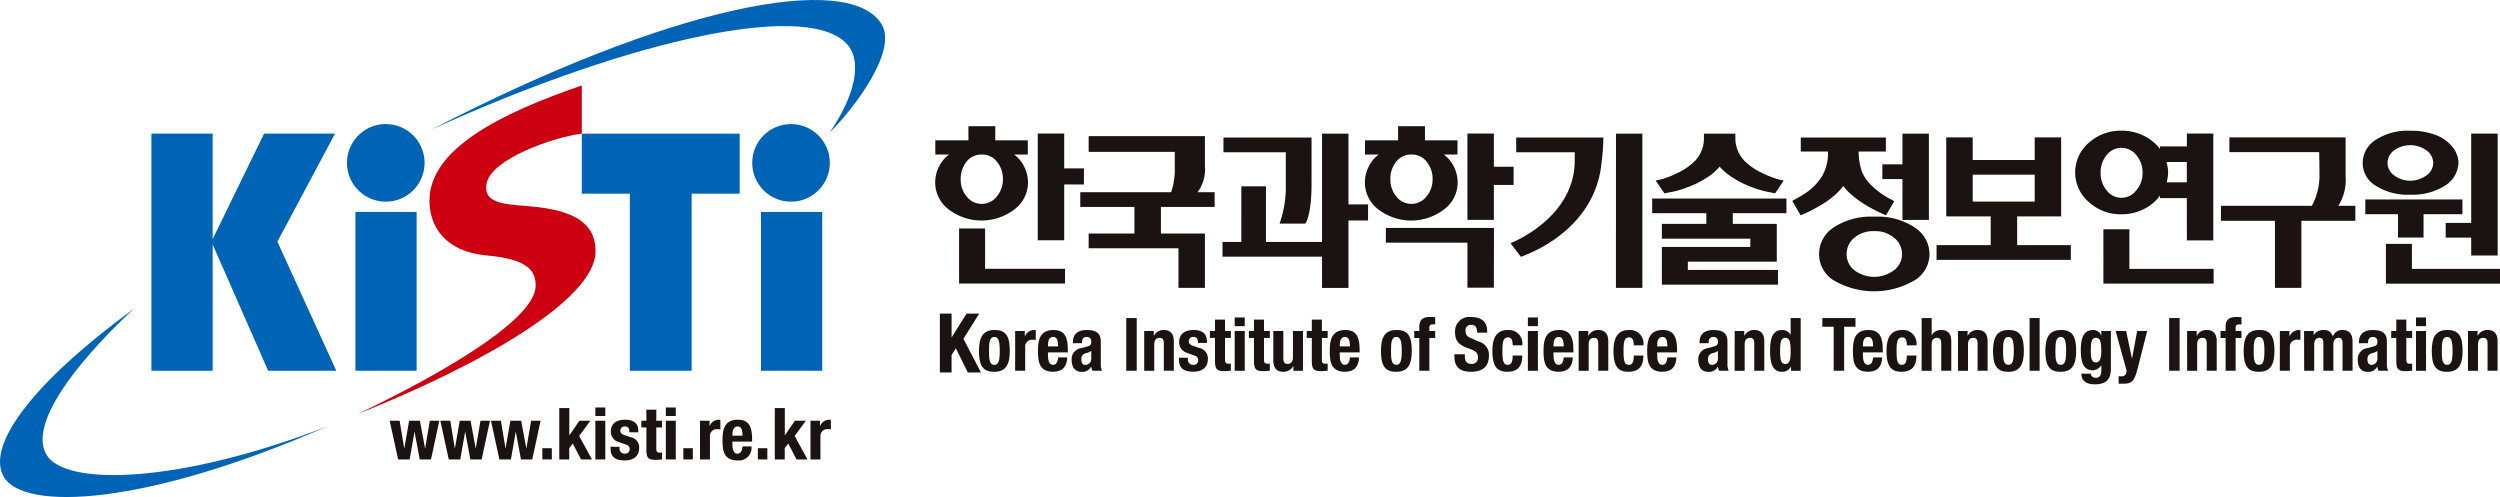 <svg xmlns="http://www.w3.org/2000/svg" xmlns:xlink="http://www.w3.org/1999/xlink" width="201.194" height="40" viewBox="0 0 201.194 40">
  <defs>
    <clipPath id="clip-path">
      <rect id="사각형_1347" data-name="사각형 1347" width="201.194" height="40" fill="none"/>
    </clipPath>
  </defs>
  <g id="그룹_2370" data-name="그룹 2370" transform="translate(0 0)">
    <path id="패스_708" data-name="패스 708" d="M165.615,55.621v1.9h.012l1.19-1.9h1.019l-1.268,2.03,1.412,2.707h-1.059l-.961-1.944-.346.538v1.406h-.942V55.621Z" transform="translate(-89.033 -30.381)" fill="#1a1311"/>
    <g id="그룹_363" data-name="그룹 363" transform="translate(0 0)">
      <g id="그룹_362" data-name="그룹 362" clip-path="url(#clip-path)">
        <path id="패스_709" data-name="패스 709" d="M172.029,59.393c0-.653.035-1.122.432-1.122.329,0,.433.326.433,1.122s-.1,1.122-.433,1.122c-.4,0-.432-.469-.432-1.122m-.808,0c0,1.11.269,1.7,1.24,1.681.925,0,1.241-.588,1.241-1.681,0-1.111-.268-1.7-1.241-1.681-.923,0-1.24.587-1.24,1.681" transform="translate(-92.436 -31.154)" fill="#1a1311"/>
        <path id="패스_710" data-name="패스 710" d="M177.552,57.794h.773v.428h.011a.815.815,0,0,1,.725-.511,1.324,1.324,0,0,1,.147.012v.784c-.082-.006-.17-.012-.252-.012a.549.549,0,0,0-.6.577V60.99h-.808Z" transform="translate(-95.853 -31.154)" fill="#1a1311"/>
        <path id="패스_711" data-name="패스 711" d="M182.34,59.03v-.125c0-.3.094-.636.415-.636s.393.273.41.76Zm1.6.487v-.184c0-.981-.21-1.622-1.153-1.622-1.088,0-1.252.8-1.252,1.651,0,.8.046,1.71,1.216,1.71.761,0,1.112-.416,1.141-1.158h-.726c-.047.393-.158.6-.427.6-.3,0-.4-.368-.4-.742v-.256Z" transform="translate(-98.003 -31.154)" fill="#1a1311"/>
        <path id="패스_712" data-name="패스 712" d="M189.017,60.023a.48.48,0,0,1-.5.493c-.216,0-.3-.2-.3-.446,0-.285.128-.445.456-.516a.984.984,0,0,0,.345-.16Zm-.748-1.248v-.088c0-.25.129-.416.374-.416.271,0,.375.149.375.392,0,.214-.081.309-.321.374l-.457.125a.9.9,0,0,0-.8,1c0,.427.2.914.761.914a.776.776,0,0,0,.8-.415h.011a1.361,1.361,0,0,0,.1.331h.772a1.322,1.322,0,0,1-.1-.618v-1.68c0-.577-.182-.98-1.141-.98-.608,0-1.105.249-1.105.986v.077Z" transform="translate(-101.194 -31.154)" fill="#1a1311"/>
        <rect id="사각형_1339" data-name="사각형 1339" width="0.842" height="4.241" transform="translate(90.638 25.596)" fill="#1a1311"/>
        <path id="패스_713" data-name="패스 713" d="M200.12,57.794h.772v.375h.012a.862.862,0,0,1,.8-.457c.5,0,.8.279.8.908V60.99H201.7v-2.2c0-.321-.1-.445-.346-.445-.275,0-.427.173-.427.529v2.12h-.807Z" transform="translate(-108.037 -31.154)" fill="#1a1311"/>
        <path id="패스_714" data-name="패스 714" d="M206.91,59.945v.107a.406.406,0,0,0,.42.463.36.36,0,0,0,.41-.38.375.375,0,0,0-.293-.362l-.567-.208a.884.884,0,0,1-.673-.892c0-.528.328-.962,1.158-.962.731,0,1.076.333,1.076.908v.131h-.725c0-.321-.094-.481-.356-.481a.345.345,0,0,0-.381.345c0,.154.083.285.351.374l.486.166a.855.855,0,0,1,.7.914c0,.672-.491,1-1.169,1-.907,0-1.16-.4-1.16-1.015v-.113Z" transform="translate(-111.31 -31.154)" fill="#1a1311"/>
        <path id="패스_715" data-name="패스 715" d="M212.022,55.9h.808v.914h.468v.559h-.468v1.729c0,.249.052.35.287.35a1.62,1.62,0,0,0,.181-.012v.57a4.964,4.964,0,0,1-.526.037c-.632,0-.749-.2-.749-.844v-1.83h-.409v-.559h.409Z" transform="translate(-114.242 -30.178)" fill="#1a1311"/>
        <path id="패스_716" data-name="패스 716" d="M215.948,56.61h.807v3.2h-.807Zm0-1.092h.807v.7h-.807Z" transform="translate(-116.582 -29.97)" fill="#1a1311"/>
        <path id="패스_717" data-name="패스 717" d="M218.836,55.9h.807v.914h.468v.559h-.468v1.729c0,.249.053.35.287.35a1.63,1.63,0,0,0,.182-.012v.57a4.974,4.974,0,0,1-.527.037c-.632,0-.748-.2-.748-.844v-1.83h-.41v-.559h.41Z" transform="translate(-117.92 -30.178)" fill="#1a1311"/>
        <path id="패스_718" data-name="패스 718" d="M224.314,60.713H224.3a.862.862,0,0,1-.8.457c-.5,0-.8-.279-.8-.908V57.891h.807v2.2c0,.32.106.445.345.445.276,0,.428-.173.428-.529V57.891h.807v3.2h-.772Z" transform="translate(-120.227 -31.251)" fill="#1a1311"/>
        <path id="패스_719" data-name="패스 719" d="M228.956,55.9h.807v.914h.468v.559h-.468v1.729c0,.249.053.35.287.35a1.606,1.606,0,0,0,.181-.012v.57a4.955,4.955,0,0,1-.526.037c-.632,0-.749-.2-.749-.844v-1.83h-.41v-.559h.41Z" transform="translate(-123.383 -30.178)" fill="#1a1311"/>
        <path id="패스_720" data-name="패스 720" d="M233.373,59.03v-.125c0-.3.093-.636.415-.636s.392.273.409.76Zm1.6.487v-.184c0-.981-.211-1.622-1.152-1.622-1.088,0-1.252.8-1.252,1.651,0,.8.047,1.71,1.216,1.71.762,0,1.113-.416,1.141-1.158H234.2c-.046.393-.157.6-.427.6-.3,0-.4-.368-.4-.742v-.256Z" transform="translate(-125.553 -31.154)" fill="#1a1311"/>
        <path id="패스_721" data-name="패스 721" d="M242.335,59.393c0-.653.035-1.122.433-1.122.328,0,.433.326.433,1.122s-.105,1.122-.433,1.122c-.4,0-.433-.469-.433-1.122m-.808,0c0,1.11.27,1.7,1.241,1.681.924,0,1.241-.588,1.241-1.681,0-1.111-.269-1.7-1.241-1.681-.924,0-1.241.587-1.241,1.681" transform="translate(-130.391 -31.154)" fill="#1a1311"/>
        <path id="패스_722" data-name="패스 722" d="M247.759,57.127h-.409v-.559h.409v-.361c0-.577.323-.767.843-.767.146,0,.287.006.433.017v.583a1.512,1.512,0,0,0-.158-.006c-.228,0-.311.071-.311.255v.278h.468v.559h-.468v2.637h-.808Z" transform="translate(-133.535 -29.928)" fill="#1a1311"/>
        <path id="패스_723" data-name="패스 723" d="M255.211,58.441v.124c0,.4.111.653.556.653a.485.485,0,0,0,.5-.522c0-.386-.194-.529-.749-.725-.749-.262-1.093-.577-1.093-1.283a1.153,1.153,0,0,1,1.292-1.248c.75,0,1.293.326,1.293,1.14v.12h-.807c0-.4-.135-.63-.456-.63a.435.435,0,0,0-.48.492c0,.262.076.423.433.577l.65.285a1.083,1.083,0,0,1,.8,1.123c0,.9-.538,1.3-1.451,1.3-.954,0-1.328-.451-1.328-1.236v-.171Z" transform="translate(-137.324 -29.928)" fill="#1a1311"/>
        <path id="패스_724" data-name="패스 724" d="M262.65,58.947c0-.308-.058-.641-.363-.641-.4,0-.462.357-.462,1.092,0,.79.07,1.117.433,1.117.269,0,.391-.231.391-.749h.773c0,.838-.345,1.307-1.2,1.307-.807,0-1.205-.4-1.205-1.681,0-1.313.532-1.681,1.275-1.681a1.081,1.081,0,0,1,1.129,1.235Z" transform="translate(-140.913 -31.154)" fill="#1a1311"/>
        <path id="패스_725" data-name="패스 725" d="M267.222,56.61h.807v3.2h-.807Zm0-1.092h.807v.7h-.807Z" transform="translate(-144.263 -29.97)" fill="#1a1311"/>
        <path id="패스_726" data-name="패스 726" d="M270.762,59.03v-.125c0-.3.094-.636.415-.636s.392.273.41.76Zm1.6.487v-.184c0-.981-.211-1.622-1.153-1.622-1.088,0-1.252.8-1.252,1.651,0,.8.047,1.71,1.217,1.71.76,0,1.111-.416,1.14-1.158h-.725c-.046.393-.158.6-.427.6-.3,0-.4-.368-.4-.742v-.256Z" transform="translate(-145.738 -31.154)" fill="#1a1311"/>
        <path id="패스_727" data-name="패스 727" d="M276.1,57.794h.772v.375h.012a.863.863,0,0,1,.8-.457c.5,0,.8.279.8.908V60.99h-.808v-2.2c0-.321-.1-.445-.344-.445-.275,0-.427.173-.427.529v2.12H276.1Z" transform="translate(-149.053 -31.154)" fill="#1a1311"/>
        <path id="패스_728" data-name="패스 728" d="M283.831,58.947c0-.308-.058-.641-.363-.641-.4,0-.462.357-.462,1.092,0,.79.07,1.117.433,1.117.27,0,.393-.231.393-.749h.772c0,.838-.345,1.307-1.2,1.307-.808,0-1.206-.4-1.206-1.681,0-1.313.532-1.681,1.276-1.681a1.08,1.08,0,0,1,1.128,1.235Z" transform="translate(-152.348 -31.154)" fill="#1a1311"/>
        <path id="패스_729" data-name="패스 729" d="M288.892,59.03v-.125c0-.3.093-.636.416-.636s.393.273.41.76Zm1.6.487v-.184c0-.981-.21-1.622-1.153-1.622-1.087,0-1.252.8-1.252,1.651,0,.8.046,1.71,1.217,1.71.76,0,1.111-.416,1.14-1.158h-.725c-.047.393-.158.6-.427.6-.3,0-.4-.368-.4-.742v-.256Z" transform="translate(-155.526 -31.154)" fill="#1a1311"/>
        <path id="패스_730" data-name="패스 730" d="M298.621,60.023a.48.48,0,0,1-.5.493c-.216,0-.305-.2-.305-.446,0-.285.129-.445.457-.516a.987.987,0,0,0,.344-.16Zm-.748-1.248v-.088c0-.25.129-.416.374-.416.269,0,.374.149.374.392,0,.214-.082.309-.321.374l-.457.125a.9.9,0,0,0-.8,1c0,.427.2.914.761.914a.777.777,0,0,0,.8-.415h.011a1.4,1.4,0,0,0,.1.331h.772a1.323,1.323,0,0,1-.1-.618v-1.68c0-.577-.181-.98-1.141-.98-.608,0-1.106.249-1.106.986v.077Z" transform="translate(-160.365 -31.154)" fill="#1a1311"/>
        <path id="패스_731" data-name="패스 731" d="M303.392,57.794h.772v.375h.012a.862.862,0,0,1,.8-.457c.5,0,.8.279.8.908V60.99h-.808v-2.2c0-.321-.1-.445-.345-.445-.275,0-.427.173-.427.529v2.12h-.807Z" transform="translate(-163.79 -31.154)" fill="#1a1311"/>
        <path id="패스_732" data-name="패스 732" d="M310.389,58.264c0-.695.07-1.052.422-1.052s.427.357.427,1.052-.07,1.052-.427,1.052-.422-.358-.422-1.052m.884,1.6h.772V55.621h-.807v1.343h-.012a.752.752,0,0,0-.678-.38c-.661,0-.966.492-.966,1.681s.305,1.681.966,1.681a.763.763,0,0,0,.714-.421h.011Z" transform="translate(-167.131 -30.025)" fill="#1a1311"/>
        <path id="패스_733" data-name="패스 733" d="M321.392,55.621v.7h-.913v3.539h-.842V56.322h-.913v-.7Z" transform="translate(-172.067 -30.025)" fill="#1a1311"/>
        <path id="패스_734" data-name="패스 734" d="M324.872,59.03v-.125c0-.3.094-.636.416-.636s.392.273.41.76Zm1.6.487v-.184c0-.981-.211-1.622-1.153-1.622-1.088,0-1.252.8-1.252,1.651,0,.8.047,1.71,1.217,1.71.761,0,1.112-.416,1.141-1.158H325.7c-.046.393-.158.6-.427.6-.3,0-.4-.368-.4-.742v-.256Z" transform="translate(-174.95 -31.154)" fill="#1a1311"/>
        <path id="패스_735" data-name="패스 735" d="M331.584,58.947c0-.308-.058-.641-.363-.641-.4,0-.462.357-.462,1.092,0,.79.07,1.117.433,1.117.269,0,.392-.231.392-.749h.773c0,.838-.345,1.307-1.2,1.307-.808,0-1.206-.4-1.206-1.681,0-1.313.533-1.681,1.276-1.681a1.081,1.081,0,0,1,1.129,1.235Z" transform="translate(-178.128 -31.154)" fill="#1a1311"/>
        <path id="패스_736" data-name="패스 736" d="M336.092,55.621h.808v1.372h.011a.826.826,0,0,1,.767-.41c.5,0,.8.279.8.908v2.37h-.808v-2.2c0-.321-.105-.445-.345-.445-.275,0-.427.173-.427.528v2.12h-.808Z" transform="translate(-181.443 -30.025)" fill="#1a1311"/>
        <path id="패스_737" data-name="패스 737" d="M342.45,57.794h.772v.375h.011a.863.863,0,0,1,.8-.457c.5,0,.8.279.8.908V60.99h-.807v-2.2c0-.321-.106-.445-.345-.445-.276,0-.427.173-.427.529v2.12h-.807Z" transform="translate(-184.875 -31.154)" fill="#1a1311"/>
        <path id="패스_738" data-name="패스 738" d="M349.385,59.393c0-.653.035-1.122.433-1.122.327,0,.432.326.432,1.122s-.1,1.122-.432,1.122c-.4,0-.433-.469-.433-1.122m-.808,0c0,1.11.269,1.7,1.241,1.681.923,0,1.24-.588,1.24-1.681,0-1.111-.269-1.7-1.24-1.681-.925,0-1.241.587-1.241,1.681" transform="translate(-188.183 -31.154)" fill="#1a1311"/>
        <rect id="사각형_1340" data-name="사각형 1340" width="0.808" height="4.241" transform="translate(163.336 25.596)" fill="#1a1311"/>
        <path id="패스_739" data-name="패스 739" d="M358.538,59.393c0-.653.035-1.122.433-1.122.328,0,.433.326.433,1.122s-.1,1.122-.433,1.122c-.4,0-.433-.469-.433-1.122m-.807,0c0,1.11.269,1.7,1.24,1.681.925,0,1.24-.588,1.24-1.681,0-1.111-.269-1.7-1.24-1.681-.924,0-1.24.587-1.24,1.681" transform="translate(-193.125 -31.154)" fill="#1a1311"/>
        <path id="패스_740" data-name="패스 740" d="M364.729,59.494c0-.861.065-1.153.421-1.153.321,0,.422.291.422,1.069,0,.541-.1.915-.439.915s-.4-.393-.4-.832m.843-1.7v.357h-.012a.7.7,0,0,0-.649-.439c-.878,0-.989.878-.989,1.628,0,1.17.322,1.615.965,1.615a.846.846,0,0,0,.673-.392h.012v.422c0,.327-.117.577-.445.577a.476.476,0,0,1-.269-.09.286.286,0,0,1-.123-.243h-.772c0,.546.386.855,1.07.855.942,0,1.31-.41,1.31-1.253V57.794Z" transform="translate(-196.467 -31.154)" fill="#1a1311"/>
        <path id="패스_741" data-name="패스 741" d="M370.262,61.521a1.3,1.3,0,0,0,.211.018c.3,0,.409-.167.433-.452l-.884-3.2h.843l.467,2.21h.012l.409-2.21h.808l-.76,2.983c-.281,1.1-.461,1.26-1.212,1.26h-.327Z" transform="translate(-199.76 -31.251)" fill="#1a1311"/>
        <rect id="사각형_1341" data-name="사각형 1341" width="0.843" height="4.241" transform="translate(174.567 25.596)" fill="#1a1311"/>
        <path id="패스_742" data-name="패스 742" d="M382.519,57.794h.772v.375h.012a.861.861,0,0,1,.8-.457c.5,0,.8.279.8.908V60.99H384.1v-2.2c0-.321-.1-.445-.344-.445-.276,0-.427.173-.427.529v2.12h-.807Z" transform="translate(-206.507 -31.154)" fill="#1a1311"/>
        <path id="패스_743" data-name="패스 743" d="M388.777,57.127h-.409v-.559h.409v-.361c0-.577.322-.767.843-.767.146,0,.287.006.433.017v.583a1.511,1.511,0,0,0-.157-.006c-.229,0-.312.071-.312.255v.278h.469v.559h-.469v2.637h-.807Z" transform="translate(-209.665 -29.928)" fill="#1a1311"/>
        <path id="패스_744" data-name="패스 744" d="M393.217,59.393c0-.653.036-1.122.433-1.122.329,0,.433.326.433,1.122s-.1,1.122-.433,1.122c-.4,0-.433-.469-.433-1.122m-.807,0c0,1.11.27,1.7,1.24,1.681.925,0,1.24-.588,1.24-1.681,0-1.111-.268-1.7-1.24-1.681-.924,0-1.24.587-1.24,1.681" transform="translate(-211.847 -31.154)" fill="#1a1311"/>
        <path id="패스_745" data-name="패스 745" d="M398.742,57.794h.773v.428h.011a.815.815,0,0,1,.725-.511,1.333,1.333,0,0,1,.147.012v.784c-.082-.006-.17-.012-.252-.012a.548.548,0,0,0-.6.577V60.99h-.808Z" transform="translate(-215.265 -31.154)" fill="#1a1311"/>
        <path id="패스_746" data-name="패스 746" d="M402.976,57.794h.772v.328h.012a.892.892,0,0,1,.8-.41.693.693,0,0,1,.726.511h.011a.783.783,0,0,1,.8-.511c.532,0,.783.339.783.955V60.99h-.807V58.757c0-.267-.088-.416-.316-.416-.258,0-.421.178-.421.547v2.1h-.807V58.757c0-.267-.087-.416-.316-.416-.258,0-.421.178-.421.547v2.1h-.807Z" transform="translate(-217.551 -31.154)" fill="#1a1311"/>
        <path id="패스_747" data-name="패스 747" d="M413.957,60.023a.48.48,0,0,1-.5.493c-.217,0-.3-.2-.3-.446,0-.285.128-.445.456-.516a1,1,0,0,0,.345-.16Zm-.748-1.248v-.088c0-.25.127-.416.374-.416.268,0,.375.149.375.392,0,.214-.081.309-.322.374l-.457.125a.9.9,0,0,0-.8,1c0,.427.2.914.76.914a.779.779,0,0,0,.8-.415h.011a1.339,1.339,0,0,0,.1.331h.771a1.342,1.342,0,0,1-.1-.618v-1.68c0-.577-.181-.98-1.141-.98-.609,0-1.107.249-1.107.986v.077Z" transform="translate(-222.63 -31.154)" fill="#1a1311"/>
        <path id="패스_748" data-name="패스 748" d="M418.628,55.9h.808v.914h.468v.559h-.468v1.729c0,.249.052.35.286.35a1.638,1.638,0,0,0,.182-.012v.57a4.955,4.955,0,0,1-.527.037c-.631,0-.749-.2-.749-.844v-1.83h-.409v-.559h.409Z" transform="translate(-225.78 -30.178)" fill="#1a1311"/>
        <path id="패스_749" data-name="패스 749" d="M422.554,56.61h.807v3.2h-.807Zm0-1.092h.807v.7h-.807Z" transform="translate(-228.12 -29.97)" fill="#1a1311"/>
        <path id="패스_750" data-name="패스 750" d="M426.119,59.393c0-.653.036-1.122.434-1.122.327,0,.432.326.432,1.122s-.1,1.122-.432,1.122c-.4,0-.434-.469-.434-1.122m-.807,0c0,1.11.27,1.7,1.241,1.681.923,0,1.239-.588,1.239-1.681,0-1.111-.268-1.7-1.239-1.681-.925,0-1.241.587-1.241,1.681" transform="translate(-229.609 -31.154)" fill="#1a1311"/>
        <path id="패스_751" data-name="패스 751" d="M431.644,57.794h.773v.375h.011a.863.863,0,0,1,.8-.457c.5,0,.8.279.8.908V60.99h-.807v-2.2c0-.321-.106-.445-.345-.445-.274,0-.427.173-.427.529v2.12h-.807Z" transform="translate(-233.028 -31.154)" fill="#1a1311"/>
        <path id="패스_752" data-name="패스 752" d="M298.127,26.531a7.819,7.819,0,0,0,1.328.525c.272.067.414.092.424.092l-.694,1.035c-.019-.01-.221-.053-.605-.127a7.661,7.661,0,0,1-1.217-.355,7.782,7.782,0,0,1-2.058-1.119,4.877,4.877,0,0,1-.584-.552,4.58,4.58,0,0,1-.55.546,7.217,7.217,0,0,1-2.078,1.125,6.4,6.4,0,0,1-1.21.361c-.38.072-.58.111-.6.121l-.71-1.035c.028-.01.241-.04.626-.149a6.357,6.357,0,0,0,1.085-.439,4.829,4.829,0,0,0,1.452-.991,2.613,2.613,0,0,0,.723-1.694v-.5h2.531v.511a2.621,2.621,0,0,0,.814,1.757,4.826,4.826,0,0,0,1.321.885" transform="translate(-156.331 -12.619)" fill="#1a1311"/>
        <path id="패스_753" data-name="패스 753" d="M315.9,27.105a4.6,4.6,0,0,1-1.143,1.263,6.252,6.252,0,0,1-.822.519c-.292.163-.447.255-.466.272l.671,1.153a10.62,10.62,0,0,0,1.342-.661,7.155,7.155,0,0,0,1.479-1.029,5.954,5.954,0,0,0,.617-.667,3.876,3.876,0,0,0,.583.635,8.384,8.384,0,0,0,1.554,1.087,12.32,12.32,0,0,0,1.3.635l.658-1.141q-.028-.012-.493-.265a5.926,5.926,0,0,1-1.219-.888,3.346,3.346,0,0,1-.863-1.153,4.783,4.783,0,0,1-.286-1.687H321V24.053h-6.848V25.18h2.191a3.745,3.745,0,0,1-.444,1.926" transform="translate(-169.23 -12.984)" fill="#1a1311"/>
        <path id="패스_754" data-name="패스 754" d="M169.907,24.348a2.5,2.5,0,0,1,.8.948,2.809,2.809,0,0,1,.323,1.3,2.7,2.7,0,0,1-1.081,2.159,4.36,4.36,0,0,1-5.318,0,2.714,2.714,0,0,1-1.069-2.159,2.8,2.8,0,0,1,.311-1.284,2.577,2.577,0,0,1,.808-.962h-1.11V23.205h2.664V22.069h2.162v1.136h2.618v1.143Zm-2.609,0a1.525,1.525,0,0,0-1.235.6,2.215,2.215,0,0,0-.45,1.389,2.125,2.125,0,0,0,.487,1.4,1.533,1.533,0,0,0,2.408,0,2.09,2.09,0,0,0,.5-1.4,2.131,2.131,0,0,0-.462-1.389,1.5,1.5,0,0,0-1.235-.6H167.3Zm4.517-1.69h2.129v2.808h1.588v1.294h-1.588v4.49h-2.129ZM165.484,30.3h2.093v3.248h6.431v1.185h-8.524Z" transform="translate(-88.299 -11.913)" fill="#1a1311"/>
        <path id="패스_755" data-name="패스 755" d="M198.973,23.8v2.376a3.152,3.152,0,0,1-.588,2.139h1.37V29.5h-4.323v2.142h3.541v4.373h-2.129V32.828h-7.228V31.642H193.3V29.5h-4.358V28.313h7.313a5.8,5.8,0,0,0,.293-1.591V25.068h-6.932V23.8Z" transform="translate(-102.004 -12.847)" fill="#1a1311"/>
        <path id="패스_756" data-name="패스 756" d="M220.98,27.395c0,2.634-.5,3.218-.5,3.218h-2.073a8.853,8.853,0,0,0,.5-3.181v-2.56h-5.016V23.686h7.089Zm-3.67,4.694h4.514V23.377h2.128v5.69h1.576v1.293h-1.576v5.432h-2.128V33.275h-8.01V32.089h1.515V27.613h1.982Z" transform="translate(-115.43 -12.619)" fill="#1a1311"/>
        <path id="패스_757" data-name="패스 757" d="M245.056,24.348a2.487,2.487,0,0,1,.8.949,2.79,2.79,0,0,1,.323,1.3,2.7,2.7,0,0,1-1.081,2.158,4.36,4.36,0,0,1-5.318,0,2.716,2.716,0,0,1-1.068-2.158,2.8,2.8,0,0,1,.311-1.284,2.585,2.585,0,0,1,.807-.963h-1.111V23.205h2.665V22.069h2.162v1.136h2.618v1.143Zm-2.609,0a1.527,1.527,0,0,0-1.236.6,2.209,2.209,0,0,0-.449,1.388,2.128,2.128,0,0,0,.486,1.4,1.539,1.539,0,0,0,1.212.585,1.523,1.523,0,0,0,1.2-.585,2.092,2.092,0,0,0,.5-1.4,2.13,2.13,0,0,0-.462-1.388,1.5,1.5,0,0,0-1.234-.6h-.012Zm4.517-1.69h2.128v2.674h1.588v1.463h-1.588v2.811h-2.128Zm2.128,12.408h-2.128V31.442H240.4V30.257h8.7Z" transform="translate(-128.869 -11.913)" fill="#1a1311"/>
        <path id="패스_758" data-name="패스 758" d="M269.357,24.875h-4.712V23.689h7.017a18.281,18.281,0,0,1-.166,2.176c-.415,3.772-3.311,6.237-6.468,7.425l-.841-1.1s5.169-1.979,5.169-6.656Zm3.318-1.5H274.8V35.789h-2.128Z" transform="translate(-142.625 -12.62)" fill="#1a1311"/>
        <path id="패스_759" data-name="패스 759" d="M288.963,35.9V34.715H299.77V35.9h-4.32v.857h3.541V39.8h-7.157v.665h7.253v1.187h-9.344V38.613h7.119v-.668h-7.119V36.758h3.578V35.9Z" transform="translate(-156 -18.74)" fill="#1a1311"/>
        <path id="패스_760" data-name="패스 760" d="M339.481,24.032h2.128v1.815H346.6V24.032h2.128v6.357h-3.541V32.7h4.32v1.186H338.7V32.7h4.358V30.389h-3.578Zm7.119,3h-4.991V29.2H346.6Z" transform="translate(-182.851 -12.973)" fill="#1a1311"/>
        <path id="패스_761" data-name="패스 761" d="M371.922,28.285h-2.16v-.2a3.486,3.486,0,0,1-1.3,1.085,3.924,3.924,0,0,1-1.787.418,3.8,3.8,0,0,1-2.645-.99,3.142,3.142,0,0,1,0-4.763,3.831,3.831,0,0,1,2.645-.976,4.026,4.026,0,0,1,1.763.395,3.656,3.656,0,0,1,1.329,1.08v-.209h2.16V23.087h2.128v8.6h-2.128Zm-6.454-3.463a2.166,2.166,0,0,0-.482,1.428,2.143,2.143,0,0,0,.482,1.412,1.49,1.49,0,0,0,2.386,0,2.107,2.107,0,0,0,.508-1.412,2.131,2.131,0,0,0-.508-1.428,1.513,1.513,0,0,0-2.386,0m4.912.969a2.556,2.556,0,0,1,.038.442,1.92,1.92,0,0,1-.038.382,2.8,2.8,0,0,1-.075.4h1.617V25.379h-1.629c.033.147.062.284.087.412m-5.172,5H367.3v3.19h6.78v1.185h-8.87Z" transform="translate(-195.933 -12.342)" fill="#1a1311"/>
        <path id="패스_762" data-name="패스 762" d="M398.472,24.032v3.16a3.837,3.837,0,0,1-.587,2.343h1.37v1.206h-4.342v5.4h-2.128v-5.4h-4.346V29.535h7.318a5.128,5.128,0,0,0,.613-2.343c0-.891-.026-1.975-.026-1.975h-7.226V24.032Z" transform="translate(-209.703 -12.973)" fill="#1a1311"/>
        <path id="패스_763" data-name="패스 763" d="M329.22,27.032h1.617v3.286h2.128v-6.94h-2.128v2.467H329.22Z" transform="translate(-177.733 -12.62)" fill="#1a1311"/>
        <path id="패스_764" data-name="패스 764" d="M325.938,38.821a5.388,5.388,0,0,0-3.339-.928,5.475,5.475,0,0,0-3.365.928,2.559,2.559,0,0,0-1.08,2.088,2.5,2.5,0,0,0,1.08,2.049,6.441,6.441,0,0,0,6.7,0,2.48,2.48,0,0,0,1.106-2.049,2.54,2.54,0,0,0-1.106-2.088m-1.687,3.333a2.658,2.658,0,0,1-3.316,0,1.651,1.651,0,0,1-.559-1.245,1.681,1.681,0,0,1,.559-1.271,2.366,2.366,0,0,1,1.664-.581,2.323,2.323,0,0,1,1.652.581,1.651,1.651,0,0,1,.583,1.271,1.622,1.622,0,0,1-.583,1.245" transform="translate(-171.759 -20.455)" fill="#1a1311"/>
        <path id="패스_765" data-name="패스 765" d="M429.8,33.176h2.128V23.367H429.8v7.184h-2.054v1.186H429.8Z" transform="translate(-230.923 -12.614)" fill="#1a1311"/>
        <path id="패스_766" data-name="패스 766" d="M419.385,44.663V42.65h-2.091v3.2h9.181V44.663Z" transform="translate(-225.281 -23.023)" fill="#1a1311"/>
        <path id="패스_767" data-name="패스 767" d="M414.212,27.246a4.783,4.783,0,0,0,2.858.763,4.927,4.927,0,0,0,2.684-.664,2.283,2.283,0,0,0,1.143-1.562,1.614,1.614,0,0,0-.03-.823,2.2,2.2,0,0,0-.33-.689,3.128,3.128,0,0,0-1.306-1.018,5.544,5.544,0,0,0-2.161-.391,4.75,4.75,0,0,0-2.858.777,2.208,2.208,0,0,0-.983,1.831,2.115,2.115,0,0,0,.983,1.775m1.525-2.79a2.248,2.248,0,0,1,2.645,0,1.259,1.259,0,0,1,.523,1.013,1.223,1.223,0,0,1-.523.972,2.19,2.19,0,0,1-2.645,0,1.233,1.233,0,0,1-.509-.972,1.27,1.27,0,0,1,.509-1.013" transform="translate(-223.086 -12.341)" fill="#1a1311"/>
        <path id="패스_768" data-name="패스 768" d="M416.321,37.945h2.055V36.069h3.129V34.883H413.69v1.186h2.632Z" transform="translate(-223.335 -18.83)" fill="#1a1311"/>
        <rect id="사각형_1342" data-name="사각형 1342" width="4.926" height="12.781" transform="translate(28.603 17.056)" fill="#0064b6"/>
        <path id="패스_769" data-name="패스 769" d="M110.6,28.2V42.451h-4.975V28.2h-3.865v-4.83h12.705V28.2Z" transform="translate(-54.937 -12.614)" fill="#0064b6"/>
        <rect id="사각형_1343" data-name="사각형 1343" width="4.928" height="12.781" transform="translate(61.241 17.056)" fill="#0064b6"/>
        <path id="패스_770" data-name="패스 770" d="M66.932,24.823A3.122,3.122,0,1,1,63.809,21.7a3.122,3.122,0,0,1,3.123,3.122" transform="translate(-32.763 -11.715)" fill="#0064b6"/>
        <path id="패스_771" data-name="패스 771" d="M62.625,41.376c9.837-3.935,19.112-9.175,19.112-13.088,0-1.975-1.287-3.142-4.6-3.548-2.141-.264-4.585-.042-4.152-1.974.421-1.879,5.219-3.632,7.646-3.945V14.944c-6.464,2.215-12.261,5.087-12.261,9.271,0,2.007,1.2,4.1,4.594,4.408,3.267.293,3.954,1.19,3.954,2.435,0,2.448-6.119,6.383-14.3,10.318" transform="translate(-33.809 -8.067)" fill="#c01"/>
        <path id="패스_772" data-name="패스 772" d="M137.809,24.823a3.121,3.121,0,1,1-3.122-3.122,3.121,3.121,0,0,1,3.122,3.122" transform="translate(-71.028 -11.715)" fill="#0064b6"/>
        <path id="패스_773" data-name="패스 773" d="M3.713,65.667c-1.991-3.622,7.095-11.724,7.095-11.724C2.2,60.229-1.089,65.139.312,67.507c1.627,2.749,11.346,2.351,26.035-4.077-11.8,4.591-21.171,4.9-22.634,2.237" transform="translate(0 -29.12)" fill="#0064b6"/>
        <path id="패스_774" data-name="패스 774" d="M111.7,1.948C109.085-2.333,94.807.42,75.485,10.42,91.815,3,106.314-.089,109.091,3.768c.913,1.268.578,3.76-1.562,6.883,1.851-1.793,5.495-6.536,4.172-8.7" transform="translate(-40.751 0)" fill="#0064b6"/>
        <path id="패스_775" data-name="패스 775" d="M26.483,42.45V23.368h4.928v8.486l4.14-8.486h5.707l-4.637,8.695L41.362,42.45H35.877L31.412,32.283V42.45Z" transform="translate(-14.297 -12.614)" fill="#0064b6"/>
        <path id="패스_776" data-name="패스 776" d="M68.157,73.58h.8l.365,2.211h.012l.387-2.211h.869L71,75.791h.012l.375-2.211h.765l-.671,3.114h-.908l-.411-2.212h-.012l-.388,2.212h-.926Z" transform="translate(-36.795 -39.72)" fill="#1a1311"/>
        <path id="패스_777" data-name="패스 777" d="M77.014,73.58h.8l.364,2.211h.012l.388-2.211h.868l.411,2.211h.012l.377-2.211h.764l-.671,3.114h-.909l-.411-2.212h-.012l-.388,2.212h-.926Z" transform="translate(-41.577 -39.72)" fill="#1a1311"/>
        <path id="패스_778" data-name="패스 778" d="M85.871,73.58h.8l.365,2.211h.011l.387-2.211H88.3l.411,2.211h.012L89.1,73.58h.764l-.671,3.114h-.909l-.411-2.212h-.012l-.387,2.212h-.926Z" transform="translate(-46.358 -39.72)" fill="#1a1311"/>
        <rect id="사각형_1344" data-name="사각형 1344" width="0.764" height="0.903" transform="translate(43.646 36.071)" fill="#1a1311"/>
        <path id="패스_779" data-name="패스 779" d="M98.636,71.365v2.182h.012l.8-1.163h.88l-.9,1.227,1.031,1.887h-.88l-.666-1.28-.283.371V75.5h-.8V71.365Z" transform="translate(-52.819 -38.524)" fill="#1a1311"/>
        <path id="패스_780" data-name="패스 780" d="M104.128,72.33h.8v3.114h-.8Zm0-1.065h.8v.682h-.8Z" transform="translate(-56.215 -38.47)" fill="#1a1311"/>
        <path id="패스_781" data-name="패스 781" d="M107.511,75.58v.1a.4.4,0,0,0,.416.451.354.354,0,0,0,.4-.37.366.366,0,0,0-.289-.353l-.561-.2a.861.861,0,0,1-.666-.868c0-.515.323-.938,1.146-.938.724,0,1.066.324,1.066.886v.127h-.718c0-.312-.093-.469-.353-.469a.34.34,0,0,0-.377.336c0,.15.081.278.347.364l.481.162a.834.834,0,0,1,.687.892c0,.654-.486.978-1.157.978-.9,0-1.146-.394-1.146-.99v-.11Z" transform="translate(-57.653 -39.624)" fill="#1a1311"/>
        <path id="패스_782" data-name="패스 782" d="M112.57,71.641h.8v.892h.463v.544h-.463v1.684c0,.244.052.341.284.341a1.72,1.72,0,0,0,.179-.011v.555a4.992,4.992,0,0,1-.522.034c-.624,0-.739-.191-.739-.821V73.077h-.406v-.544h.406Z" transform="translate(-60.553 -38.673)" fill="#1a1311"/>
        <path id="패스_783" data-name="패스 783" d="M116.455,72.33h.8v3.114h-.8Zm0-1.065h.8v.682h-.8Z" transform="translate(-62.87 -38.47)" fill="#1a1311"/>
        <rect id="사각형_1345" data-name="사각형 1345" width="0.764" height="0.903" transform="translate(54.993 36.071)" fill="#1a1311"/>
        <path id="패스_784" data-name="패스 784" d="M122.431,73.484h.764V73.9h.012a.807.807,0,0,1,.718-.5,1.3,1.3,0,0,1,.145.012v.764c-.081-.006-.168-.012-.25-.012a.54.54,0,0,0-.59.561V76.6h-.8Z" transform="translate(-66.096 -39.624)" fill="#1a1311"/>
        <path id="패스_785" data-name="패스 785" d="M127.167,74.688v-.122c0-.289.093-.619.411-.619s.388.266.4.741Zm1.581.474v-.179c0-.955-.208-1.581-1.14-1.581-1.077,0-1.24.776-1.24,1.61,0,.775.046,1.667,1.2,1.667A1.022,1.022,0,0,0,128.7,75.55h-.718c-.046.382-.156.584-.423.584-.295,0-.393-.359-.393-.723v-.249Z" transform="translate(-68.221 -39.624)" fill="#1a1311"/>
        <rect id="사각형_1346" data-name="사각형 1346" width="0.764" height="0.903" transform="translate(60.99 36.071)" fill="#1a1311"/>
        <path id="패스_786" data-name="패스 786" d="M136.326,71.365v2.182h.011l.8-1.163h.881l-.9,1.227,1.031,1.887h-.88l-.666-1.28-.283.371V75.5h-.8V71.365Z" transform="translate(-73.166 -38.524)" fill="#1a1311"/>
        <path id="패스_787" data-name="패스 787" d="M141.753,73.484h.765V73.9h.012a.807.807,0,0,1,.719-.5,1.284,1.284,0,0,1,.144.012v.764c-.081-.006-.168-.012-.249-.012a.54.54,0,0,0-.591.561V76.6h-.8Z" transform="translate(-76.527 -39.624)" fill="#1a1311"/>
      </g>
    </g>
  </g>
</svg>
